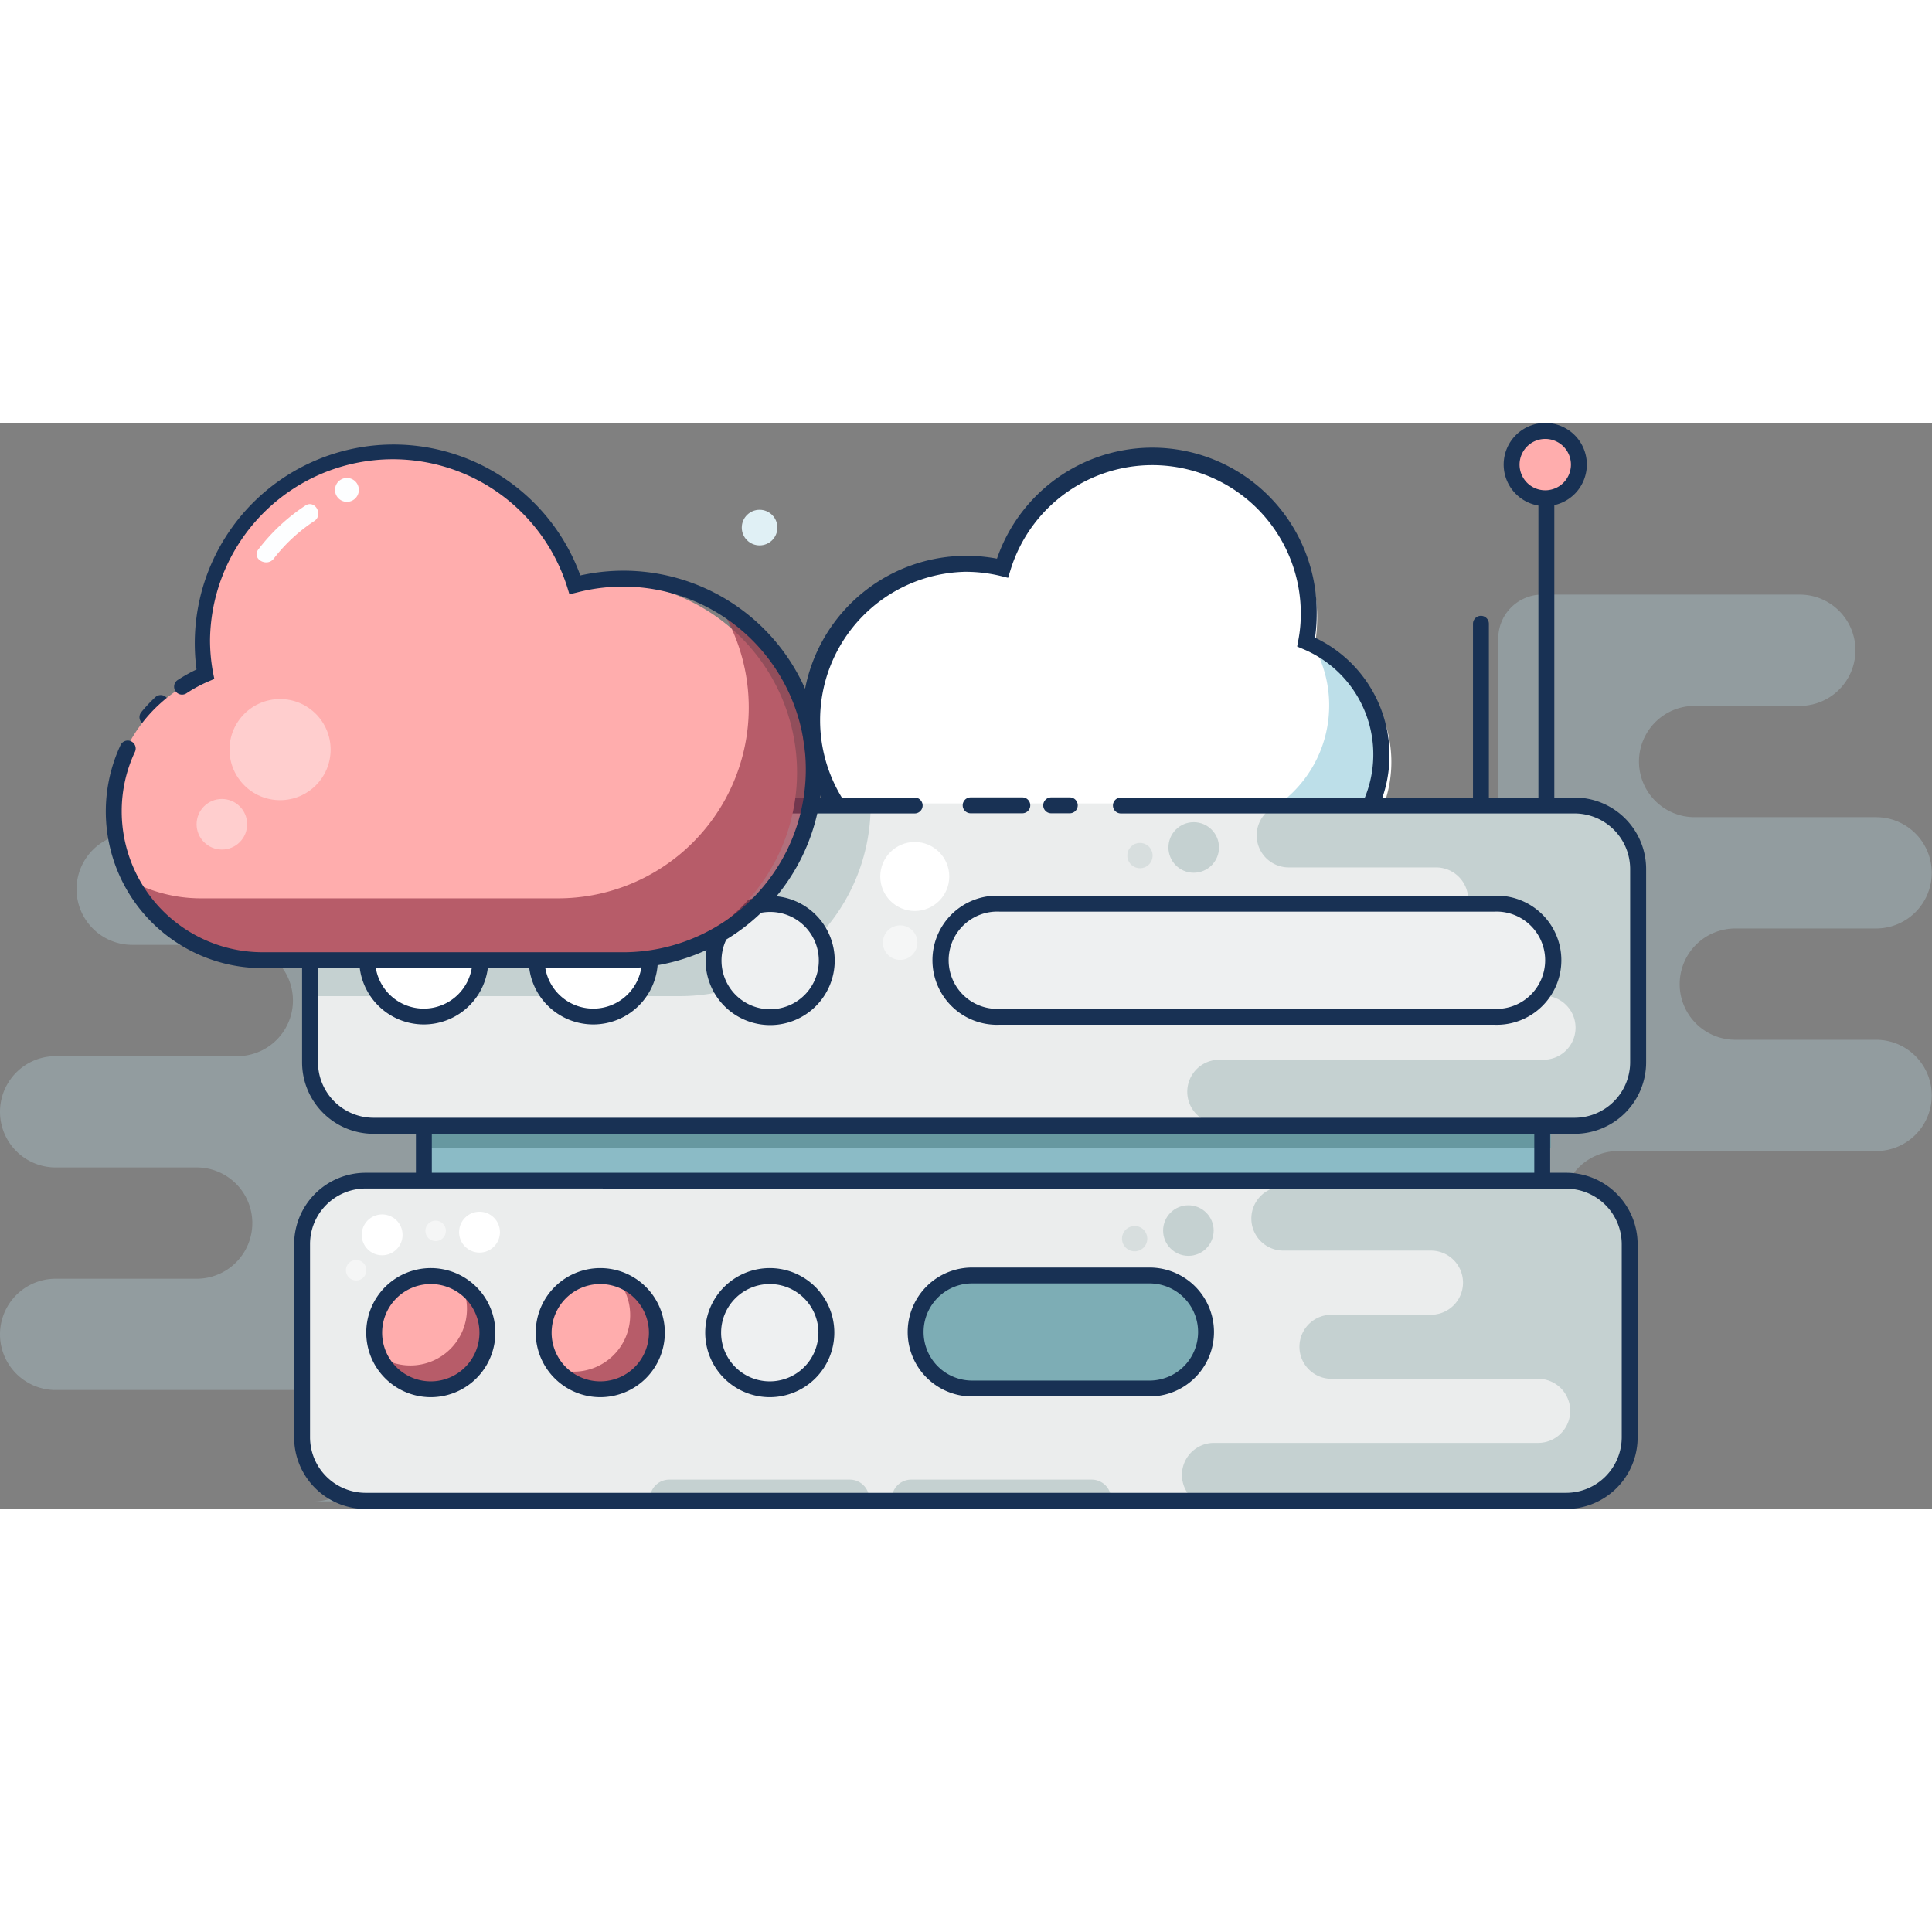 <svg xmlns="http://www.w3.org/2000/svg" width= "500px" height= "500px" viewBox="0 0 243.03 136.6"><rect x="0" y="0" width="243.03" height="136.6" fill="#808080" stroke="none"/><defs><style>.cls-1{fill:#183154;}.cls-2{opacity:0.3;}.cls-3{fill:#bddfe9;}.cls-4{fill:#8bbbc6;}.cls-5{fill:#ebeded;}.cls-6{fill:#6798a0;}.cls-7{fill:#eef0f1;}.cls-15,.cls-8{fill:#fff;}.cls-14,.cls-9{fill:#c5d1d1;}.cls-10{fill:#ffadad;}.cls-11{fill:#7dadb5;}.cls-12{fill:#99394c;opacity:0.7;}.cls-13{fill:#fdfeff;}.cls-14,.cls-15{opacity:0.5;}.cls-16{opacity:0.4;}.cls-17{fill:#e0f0f5;}</style></defs><title>Asset 7</title><g id="Layer_2" data-name="Layer 2"><g id="Layer_1-2" data-name="Layer 1"><path class="cls-1" d="M18.55,38a1,1,0,0,1-.64-.23,1,1,0,0,1-.14-1.4,19.14,19.14,0,0,1,1.74-1.86,1,1,0,0,1,1.41,0,1,1,0,0,1,0,1.42,18.8,18.8,0,0,0-1.56,1.66A1,1,0,0,1,18.55,38Z"/><g class="cls-2"><path class="cls-3" d="M54.56,57.05v73.06A5.52,5.52,0,0,1,49,135.64H39.47a7,7,0,1,0,0-14H7a7,7,0,1,1,0-14H24.74a7,7,0,0,0,7-7,7,7,0,0,0-7-7H7a7,7,0,0,1,0-14H29.85a7,7,0,1,0,0-14H16.63a7,7,0,0,1,0-14H49A5.52,5.52,0,0,1,54.56,57.05Z"/><path class="cls-3" d="M188.47,27v73.06a5.52,5.52,0,0,0,5.52,5.52h9.56a7,7,0,0,1,0-14H236a7,7,0,0,0,0-14H218.29a7,7,0,1,1,0-14H236a7,7,0,0,0,0-14H213.17a7,7,0,0,1,0-14H226.4a7,7,0,0,0,0-14H194A5.52,5.52,0,0,0,188.47,27Z"/></g><rect class="cls-4" x="53.16" y="75.19" width="140.88" height="44.51"/><rect class="cls-5" x="38.55" y="95.05" width="167.09" height="40.31" rx="8.01"/><rect class="cls-6" x="54.19" y="69.63" width="140.88" height="21.59"/><path class="cls-3" d="M19,55.41A18.72,18.72,0,0,1,30.52,38.13a23,23,0,0,1-.4-4.33A24,24,0,0,1,77,26.89a24.22,24.22,0,0,1,5.69-.68c10.12,0,6.1,13.42,9.6,22.3,1.08,2.72,14.35-1.45,14.35,1.65a24,24,0,0,1-24,24L40.39,75.19V60.5"/><polygon class="cls-7" points="50.1 18.27 45.52 15.88 40.38 16.34 42.77 11.76 42.31 6.62 46.89 9.01 52.03 8.55 49.64 13.13 50.1 18.27"/><circle class="cls-7" cx="39.57" cy="35.26" r="1.73"/><path class="cls-8" d="M159.36,58.35a15.71,15.71,0,0,0,6-30.21,19.79,19.79,0,0,0,.33-3.64,20.11,20.11,0,0,0-39.36-5.8,20.83,20.83,0,0,0-4.77-.57,20.11,20.11,0,1,0,0,40.22Z"/><path class="cls-3" d="M173.23,41.56a15.37,15.37,0,0,1-15.37,15.36h-37a19.62,19.62,0,0,1-16.59-9.11,19.53,19.53,0,0,0,10.56,3.08h37A15.37,15.37,0,0,0,167.2,35.53a15.21,15.21,0,0,0-1.91-7.41A15.32,15.32,0,0,1,173.23,41.56Z"/><path class="cls-1" d="M158.41,58.06h-37a20.68,20.68,0,1,1,4-41A20.67,20.67,0,0,1,165.63,24a20.52,20.52,0,0,1-.21,3,16.36,16.36,0,0,1-7,31.15Zm-37-39.35a18.68,18.68,0,0,0,0,37.35h37a14.37,14.37,0,0,0,5.51-27.63l-.75-.32.15-.8a17.5,17.5,0,0,0,.31-3.36,18.67,18.67,0,0,0-36.54-5.39l-.28.91-.92-.23A18.92,18.92,0,0,0,121.45,18.71Z"/><rect class="cls-8" x="38.84" y="48.53" width="167.09" height="40.31" rx="8.01"/><rect class="cls-5" x="39.57" y="47.85" width="167.09" height="40.31" rx="8.01"/><path class="cls-9" d="M109.52,48.09a24,24,0,0,1-24,24h-45l-.8,0V67.16H78.22a23.93,23.93,0,0,0,23.52-19.48h7.77C109.52,47.81,109.52,48,109.52,48.09Z"/><circle class="cls-8" cx="53.16" cy="67.53" r="7.11"/><circle class="cls-8" cx="74.48" cy="67.53" r="7.11"/><path class="cls-9" d="M205.73,55.87V80.15a8,8,0,0,1-8,8H153.38a4,4,0,1,1,0-8.06h40.78a4,4,0,1,0,0-8.06h-26a4,4,0,1,1,0-8.06h12.49a4,4,0,0,0,0-8.07H162.11a4,4,0,1,1,0-8.06h35.6A8,8,0,0,1,205.73,55.87Z"/><path class="cls-1" d="M128.6,49.09h-6.5a1,1,0,0,1,0-2h6.5a1,1,0,0,1,0,2Z"/><path class="cls-1" d="M198.06,89.41H47a9,9,0,0,1-9-9V56.11a9,9,0,0,1,9-9h68.06a1,1,0,0,1,0,2H47a7,7,0,0,0-7,7V80.39a7,7,0,0,0,7,7H198.06a7,7,0,0,0,7-7V56.11a7,7,0,0,0-7-7H141a1,1,0,0,1,0-2h57.07a9,9,0,0,1,9,9V80.39A9,9,0,0,1,198.06,89.41Z"/><path class="cls-1" d="M134.57,49.09h-2.34a1,1,0,0,1,0-2h2.34a1,1,0,0,1,0,2Z"/><path class="cls-9" d="M205.06,104.07v24.28a8,8,0,0,1-8,8H152.71a4,4,0,1,1,0-8.06h40.78a4,4,0,1,0,0-8.06h-26a4,4,0,1,1,0-8.06H180a4,4,0,0,0,0-8.07H161.44a4,4,0,1,1,0-8.06H197A8,8,0,0,1,205.06,104.07Z"/><path class="cls-1" d="M186.29,48.32a1,1,0,0,1-1-1V25.25a1,1,0,0,1,2,0V47.32A1,1,0,0,1,186.29,48.32Z"/><path class="cls-1" d="M194.52,48.57a1,1,0,0,1-1-1V6.81a1,1,0,0,1,2,0V47.57A1,1,0,0,1,194.52,48.57Z"/><circle class="cls-10" cx="194.04" cy="4.71" r="4.23"/><path class="cls-1" d="M194.39,10.45a5.23,5.23,0,1,1,5.22-5.22A5.23,5.23,0,0,1,194.39,10.45Zm0-8.45a3.23,3.23,0,1,0,3.22,3.23A3.23,3.23,0,0,0,194.39,2Z"/><rect class="cls-11" x="115.18" y="107.23" width="36.54" height="14.23" rx="7.11"/><path class="cls-1" d="M144.6,122.45H122.29a8.11,8.11,0,0,1,0-16.22H144.6a8.11,8.11,0,1,1,0,16.22Zm-22.31-14.22a6.11,6.11,0,0,0,0,12.22H144.6a6.11,6.11,0,1,0,0-12.22Z"/><path class="cls-1" d="M53.32,75.65a8.12,8.12,0,1,1,8.11-8.12A8.12,8.12,0,0,1,53.32,75.65Zm0-14.23a6.12,6.12,0,1,0,6.11,6.11A6.12,6.12,0,0,0,53.32,61.42Z"/><path class="cls-1" d="M74.64,75.65a8.12,8.12,0,1,1,8.11-8.12A8.12,8.12,0,0,1,74.64,75.65Zm0-14.23a6.12,6.12,0,1,0,6.11,6.11A6.12,6.12,0,0,0,74.64,61.42Z"/><circle class="cls-7" cx="95.96" cy="67.53" r="7.11"/><path class="cls-1" d="M96.83,75.73A8.12,8.12,0,1,1,105,67.62,8.12,8.12,0,0,1,96.83,75.73Zm0-14.23A6.12,6.12,0,1,0,103,67.62,6.12,6.12,0,0,0,96.83,61.5Z"/><rect class="cls-7" x="119.42" y="60.5" width="76.54" height="14.23" rx="7.11"/><path class="cls-1" d="M188,75.69h-62.3a8.12,8.12,0,1,1,0-16.23H188a8.12,8.12,0,1,1,0,16.23Zm-62.3-14.23a6.12,6.12,0,1,0,0,12.23H188a6.12,6.12,0,1,0,0-12.23Z"/><path class="cls-1" d="M53.32,96.05a1,1,0,0,1-1-1V88.73a1,1,0,0,1,2,0v6.32A1,1,0,0,1,53.32,96.05Z"/><path class="cls-1" d="M194,96.05a1,1,0,0,1-1-1V88.73a1,1,0,1,1,2,0v6.32A1,1,0,0,1,194,96.05Z"/><path class="cls-10" d="M32.73,67.87a18.71,18.71,0,0,1-7.18-36,23,23,0,0,1-.4-4.33A24,24,0,0,1,72,20.64,24.22,24.22,0,0,1,77.73,20a24,24,0,0,1,0,47.91Z"/><path class="cls-12" d="M90.59,23.15A24,24,0,0,1,70.27,59.79h-45a18.73,18.73,0,0,1-8.85-2.22,18.73,18.73,0,0,0,16.49,9.86h45A24,24,0,0,0,90.59,23.15Z"/><path class="cls-13" d="M43.64,9.91a1.5,1.5,0,0,0,0-3,1.5,1.5,0,0,0,0,3Z"/><path class="cls-13" d="M34.44,17.05a21,21,0,0,1,5.09-4.72c1.2-.8.07-2.75-1.13-1.94a24.06,24.06,0,0,0-5.91,5.52c-.87,1.16,1.08,2.28,1.95,1.14Z"/><circle class="cls-9" cx="149.49" cy="101.58" r="3.18"/><circle class="cls-14" cx="142.73" cy="102.6" r="1.59"/><circle class="cls-9" cx="150.16" cy="53.39" r="3.18"/><circle class="cls-14" cx="143.4" cy="54.41" r="1.59"/><circle class="cls-8" cx="48.07" cy="102.12" r="2.57"/><circle class="cls-15" cx="44.8" cy="106.57" r="1.29"/><circle class="cls-8" cx="60.32" cy="101.78" r="2.57"/><circle class="cls-15" cx="54.8" cy="101.62" r="1.29"/><circle class="cls-8" cx="115.07" cy="57.04" r="4.34"/><circle class="cls-15" cx="113.23" cy="65.36" r="2.17"/><circle class="cls-10" cx="54.32" cy="114.34" r="7.11"/><path class="cls-12" d="M61.17,113.91A7.11,7.11,0,0,1,48,117.55a7,7,0,0,0,3.63,1,7.11,7.11,0,0,0,7.11-7.11,7,7,0,0,0-1-3.63A7.09,7.09,0,0,1,61.17,113.91Z"/><path class="cls-1" d="M54.19,122.54a8.12,8.12,0,1,1,8.12-8.12A8.12,8.12,0,0,1,54.19,122.54Zm0-14.23a6.12,6.12,0,1,0,6.12,6.11A6.12,6.12,0,0,0,54.19,108.31Z"/><circle class="cls-10" cx="74.64" cy="114.34" r="7.11"/><circle class="cls-7" cx="95.96" cy="114.34" r="7.11"/><path class="cls-1" d="M96.83,122.54a8.12,8.12,0,1,1,8.12-8.12A8.12,8.12,0,0,1,96.83,122.54Zm0-14.23a6.12,6.12,0,1,0,6.12,6.11A6.12,6.12,0,0,0,96.83,108.31Z"/><g class="cls-16"><circle class="cls-8" cx="35.23" cy="41.08" r="6.36"/><circle class="cls-8" cx="27.91" cy="50.47" r="3.18"/></g><path class="cls-1" d="M78,68.57H33A19.71,19.71,0,0,1,15.17,40.5a1,1,0,0,1,1.81.85,17.49,17.49,0,0,0-1.67,7.51A17.73,17.73,0,0,0,33,66.57H78a23,23,0,1,0-5.45-45.25l-.92.22-.28-.91a23,23,0,0,0-44.93,6.62,22.48,22.48,0,0,0,.38,4.15l.16.79-.75.32A17.12,17.12,0,0,0,23.45,34a1,1,0,0,1-1.39-.3,1,1,0,0,1,.3-1.38A20.19,20.19,0,0,1,24.72,31,25,25,0,0,1,73,19.17a25,25,0,1,1,5,49.4Z"/><path class="cls-9" d="M114.62,132.91h22.71a2.44,2.44,0,0,1,2.44,2.44v0a0,0,0,0,1,0,0H112.18a0,0,0,0,1,0,0v0A2.44,2.44,0,0,1,114.62,132.91Z"/><path class="cls-9" d="M84.19,132.91h22.71a2.44,2.44,0,0,1,2.44,2.44v0a0,0,0,0,1,0,0H81.75a0,0,0,0,1,0,0v0A2.44,2.44,0,0,1,84.19,132.91Z"/><path class="cls-1" d="M197,136.6H46a9,9,0,0,1-9-9V103.31a9,9,0,0,1,9-9H197a9,9,0,0,1,9,9v24.28A9,9,0,0,1,197,136.6ZM46,96.29a7,7,0,0,0-7,7v24.28a7,7,0,0,0,7,7H197a7,7,0,0,0,7-7V103.31a7,7,0,0,0-7-7Z"/><circle class="cls-17" cx="95.55" cy="13.15" r="2.24"/><path class="cls-12" d="M81.75,114.69a7.11,7.11,0,0,1-13.22,3.64,7,7,0,0,0,3.63,1,7.11,7.11,0,0,0,7.11-7.11,7,7,0,0,0-1-3.63A7.09,7.09,0,0,1,81.75,114.69Z"/><path class="cls-1" d="M75.51,122.54a8.12,8.12,0,1,1,8.12-8.12A8.12,8.12,0,0,1,75.51,122.54Zm0-14.23a6.12,6.12,0,1,0,6.12,6.11A6.12,6.12,0,0,0,75.51,108.31Z"/></g></g></svg>